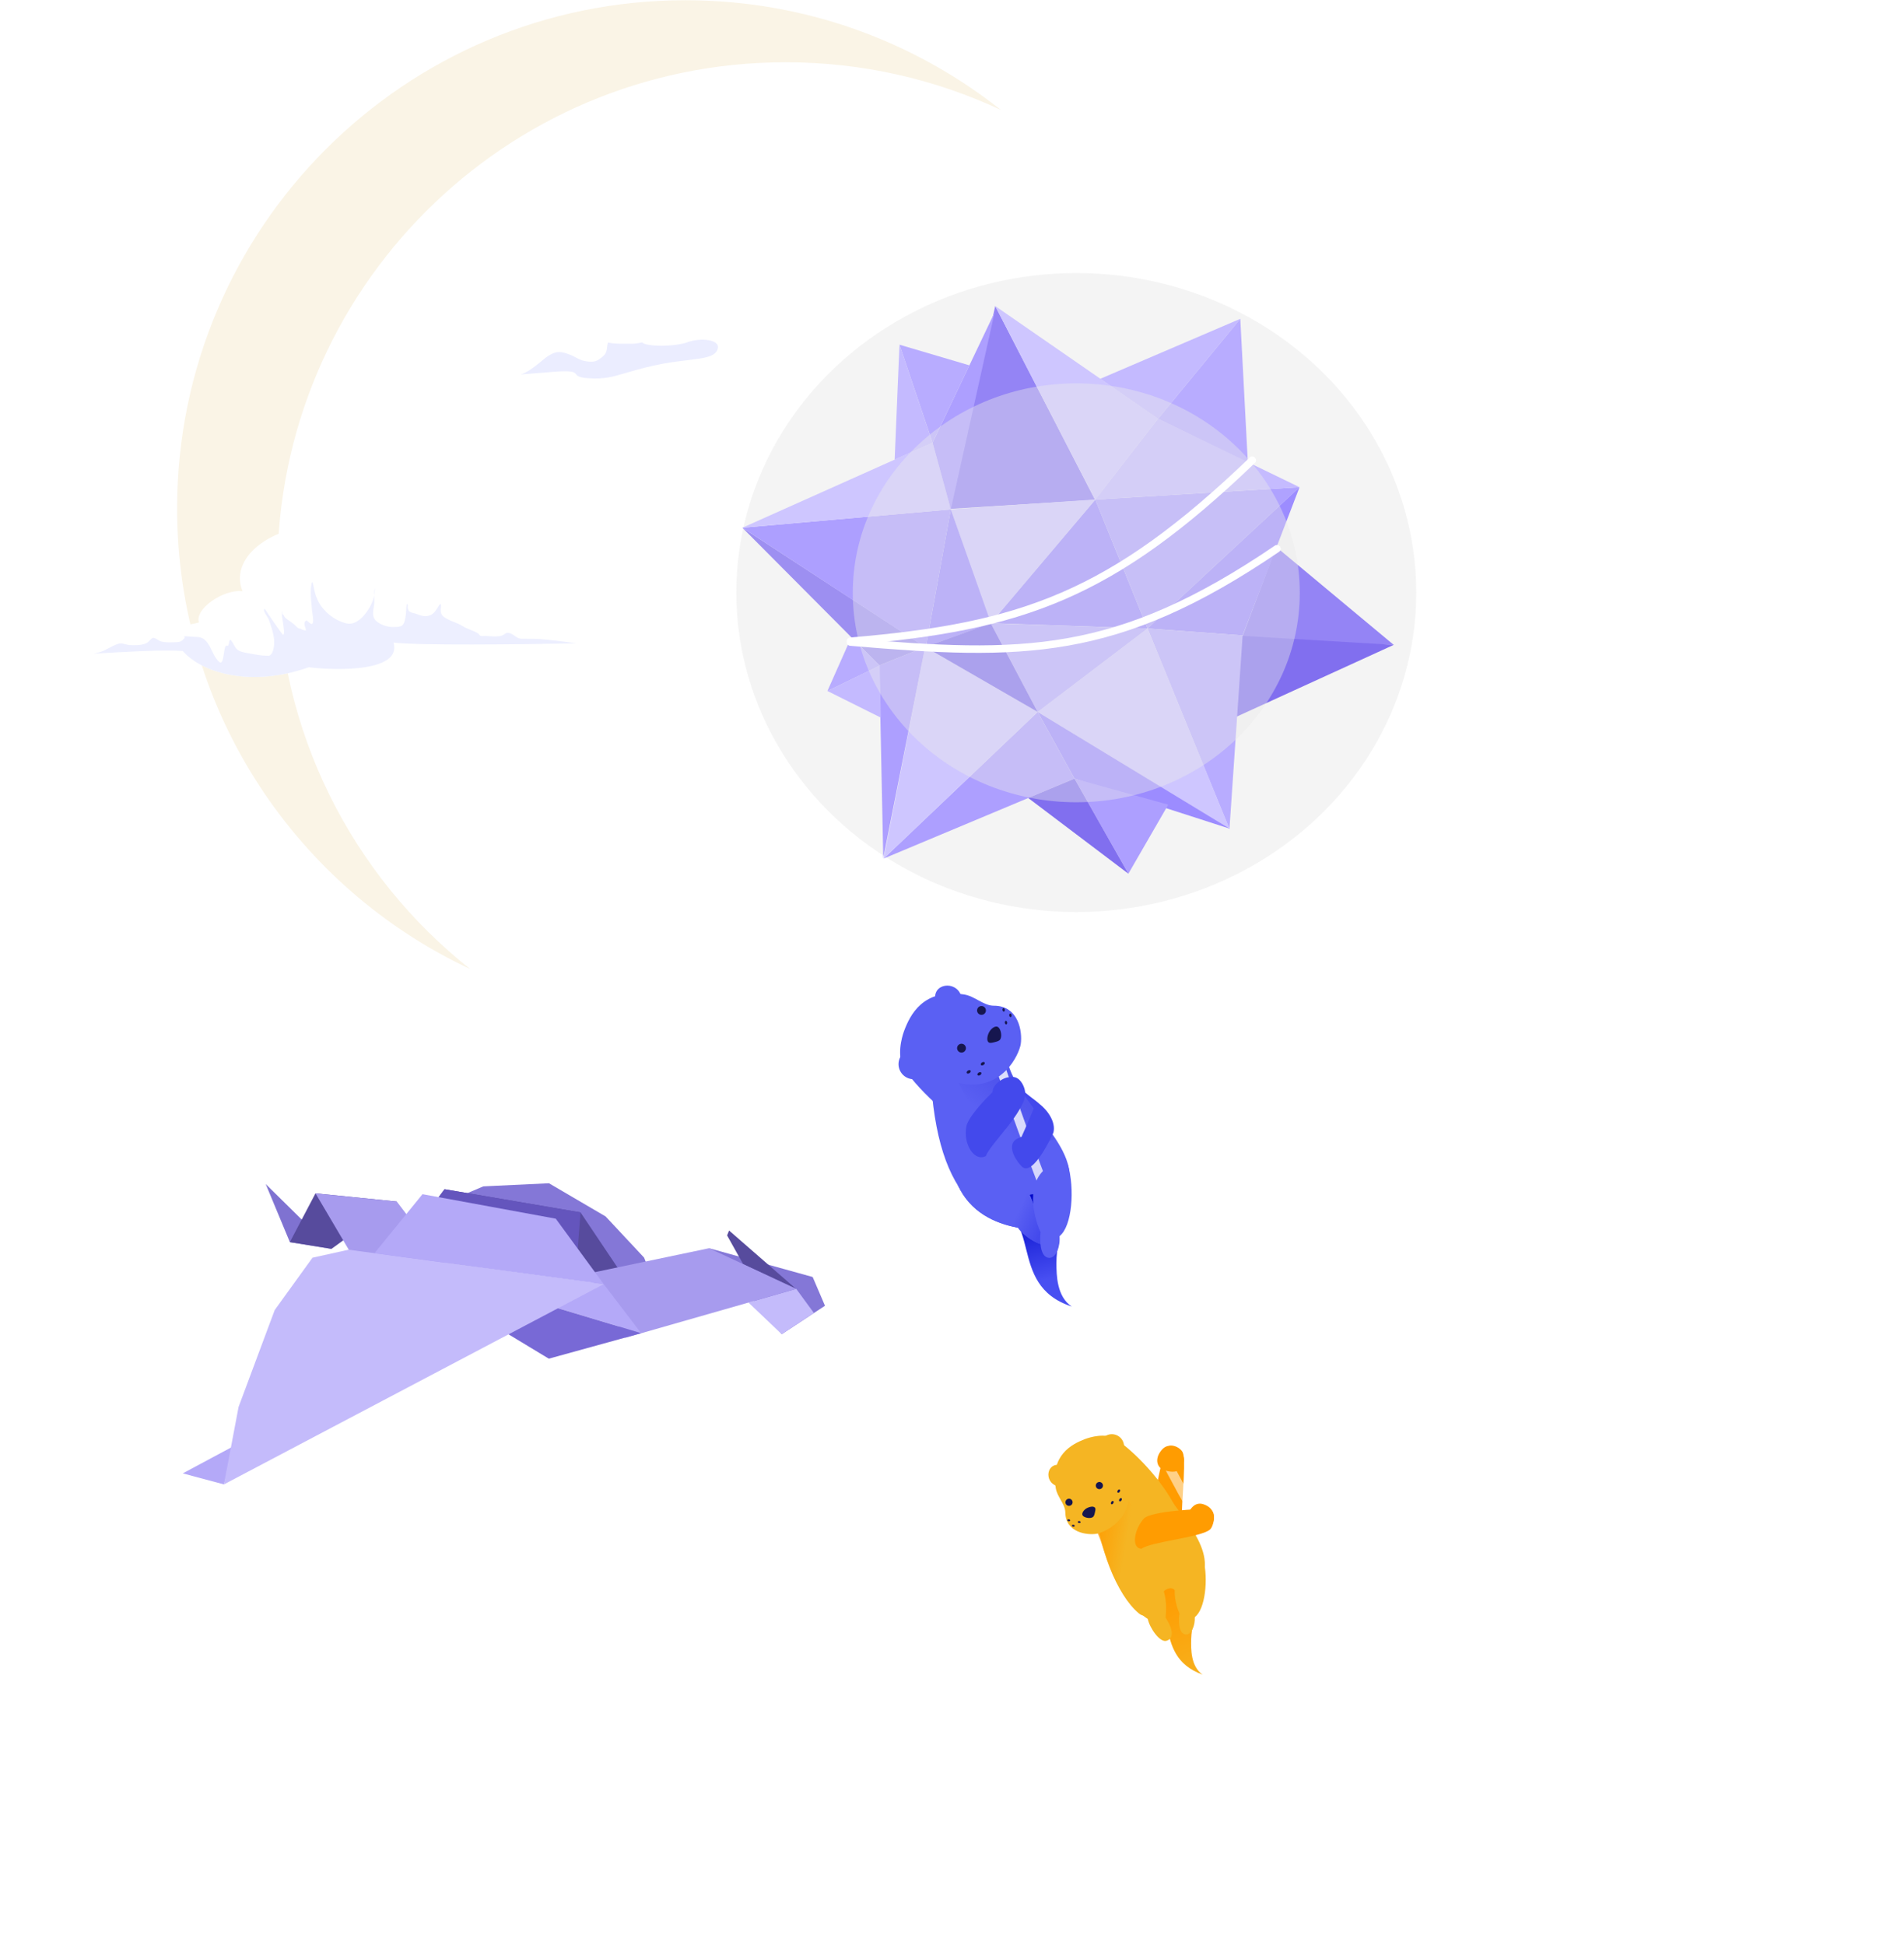 <svg width="1018" height="1040" viewBox="0 0 1018 1040" fill="none" xmlns="http://www.w3.org/2000/svg">
<path fill-rule="evenodd" clip-rule="evenodd" d="M251.353 518.131C188.562 468.352 148.286 391.406 148.286 305.053C148.286 154.964 269.958 33.292 420.047 33.292C461.192 33.292 500.202 42.436 535.154 58.802C488.809 22.061 430.197 0.12 366.461 0.12C216.371 0.12 94.7 121.791 94.7 271.88C94.7 380.825 158.806 474.796 251.353 518.131Z" fill="#FAF4E6"/>
<path d="M298.856 167.886C305.563 150.28 326.521 134.351 345.804 149.442C352.51 157.825 361.397 176.269 343.288 182.976C344.965 185.491 360.894 185.491 367.601 182.976C374.308 180.461 386.045 181.299 383.529 187.167C381.014 193.036 367.601 191.359 349.157 195.551C330.713 199.743 327.36 203.096 314.785 202.258C302.209 201.419 314.785 197.228 294.664 198.904C274.544 200.581 208.314 206.45 211.667 197.228C215.02 188.006 233.464 193.036 243.524 193.036C253.585 193.036 258.615 184.652 266.16 182.976C273.705 181.299 272.028 188.844 277.059 188.844C282.089 188.844 292.149 185.491 298.856 167.886Z" fill="white"/>
<path fill-rule="evenodd" clip-rule="evenodd" d="M278.435 200.225C281.818 199.153 284.863 196.779 287.441 194.769C287.631 194.621 287.819 194.475 288.004 194.331C288.62 193.853 289.213 193.352 289.805 192.852C291.084 191.772 292.356 190.697 293.832 189.876C295.627 188.876 297.176 188.165 299.287 188.247C301.126 188.32 302.805 188.944 304.501 189.576C304.636 189.626 304.771 189.677 304.907 189.727C305.926 190.104 306.884 190.617 307.841 191.13C309.226 191.872 310.607 192.612 312.164 192.934C314.896 193.499 317.889 193.894 320.272 192.157C320.426 192.045 320.583 191.934 320.741 191.82C322.303 190.707 324.047 189.463 324.446 186.867C324.5 186.521 324.545 186.123 324.59 185.718C324.735 184.434 324.886 183.09 325.331 183.189C327.232 183.612 329.398 183.749 331.356 183.776C332.396 183.79 333.436 183.786 334.475 183.781C334.995 183.778 335.515 183.776 336.035 183.776C336.351 183.776 336.671 183.785 336.993 183.794C337.641 183.812 338.294 183.83 338.927 183.776C340.403 183.65 341.895 183.386 343.369 183.081C345.415 185.491 360.989 185.455 367.601 182.976C374.308 180.461 386.045 181.299 383.53 187.168C381.951 190.851 376.08 191.562 367.366 192.617C362.196 193.243 356.025 193.99 349.157 195.551C342.835 196.988 338.286 198.326 334.531 199.431C327.331 201.549 323.05 202.809 314.785 202.258C309.42 201.9 308.633 200.932 307.931 200.07C306.989 198.911 306.201 197.943 294.665 198.905C293.984 198.961 293.25 199.023 292.468 199.089C288.73 199.402 283.89 199.808 278.435 200.225Z" fill="#EBEDFF"/>
<path d="M175.288 281.291C206.322 283.718 209.358 310.858 212.059 316.111C219.263 312.809 228.569 313.109 235.172 316.111C241.776 319.112 251.564 331.333 262.337 330.519C276.378 329.458 277.655 333.997 290.853 334.721C301.921 335.329 331.676 334.721 331.676 338.473C331.676 341.072 331.676 343.364 326.723 343.576C317.568 343.969 225.877 345.712 210.408 343.576C214.911 359.035 181.141 358.735 165.081 356.784C134.164 367.74 107.899 359.786 97.693 348.079C70.528 346.278 -7.816 355.883 1.189 348.079C10.194 340.274 28.355 351.981 51.618 343.576C74.881 335.171 99.345 335.322 106.399 332.77C103.848 325.866 119.306 314.91 129.662 316.111C121.858 296.75 148.423 279.19 175.288 281.291Z" fill="white"/>
<path fill-rule="evenodd" clip-rule="evenodd" d="M50.114 349.506C51.138 349.269 52.158 349.017 53.172 348.75C54.876 348.3 56.349 347.504 57.838 346.698C58.619 346.276 59.404 345.852 60.23 345.473C60.371 345.409 60.519 345.339 60.673 345.268C61.822 344.73 63.288 344.044 64.464 344.044C65.385 344.044 66.235 344.263 67.088 344.482C67.843 344.676 68.601 344.871 69.414 344.916C72.106 345.065 75.218 345.078 77.778 344.132C78.768 343.766 79.394 343.118 80.025 342.464C80.464 342.011 80.905 341.554 81.473 341.186C82.147 340.75 83.497 341.549 84.631 342.22C85.207 342.56 85.726 342.868 86.074 342.964C88.208 343.555 90.594 343.486 92.827 343.422C93.1 343.414 93.37 343.406 93.637 343.4C95.185 343.362 96.524 343.319 97.68 342.197C97.693 342.184 97.712 342.166 97.736 342.144C98.048 341.849 99.178 340.778 98.673 340.576C97.329 340.039 99.686 340.221 102.063 340.406C103.274 340.5 104.489 340.594 105.226 340.594C109.751 340.594 111.558 344.328 113.353 348.034C114.432 350.263 115.506 352.481 117.163 353.873C118.848 355.289 119.277 352.318 119.688 349.469C120.036 347.054 120.372 344.726 121.45 345.229C122.15 345.556 122.318 344.54 122.475 343.589C122.664 342.449 122.837 341.402 123.89 342.859C124.287 343.409 124.612 344.003 124.938 344.597C125.305 345.264 125.671 345.932 126.138 346.536C127.497 348.296 129.483 348.665 131.565 349.052L131.627 349.063C132.113 349.154 132.598 349.246 133.083 349.338C136.491 349.985 139.898 350.632 143.373 350.632C145.539 350.632 146.216 347.353 146.475 345.543C147.074 341.348 145.651 337.067 144.325 333.076C144.168 332.604 144.012 332.135 143.861 331.671C143.646 331.012 143.137 330.196 142.619 329.366C141.641 327.802 140.632 326.186 141.507 325.468C141.505 325.464 141.506 325.464 141.508 325.467L141.507 325.468C141.637 325.699 150.739 339.276 151.32 339.374C152.334 339.546 151.693 335.431 151.147 331.923C150.797 329.677 150.486 327.68 150.673 327.217C150.86 326.754 150.856 326.823 150.837 327.099C150.807 327.53 150.744 328.465 151.32 328.674C151.688 328.808 151.821 329.132 151.956 329.461C152.048 329.686 152.142 329.914 152.313 330.086C153.12 330.893 154.093 331.564 155.068 332.236C155.941 332.838 156.816 333.442 157.576 334.146C157.766 334.322 157.95 334.514 158.135 334.708C158.528 335.119 158.927 335.536 159.406 335.819C159.657 335.968 159.94 336.03 160.22 336.092C160.51 336.156 160.797 336.219 161.044 336.377C161.68 336.782 162.298 336.892 163.024 337.022C163.117 337.039 163.212 337.056 163.309 337.074C163.766 337.158 163.568 336.562 163.293 335.733C162.83 334.337 162.147 332.28 164.006 331.706C164.038 331.736 164.088 331.783 164.152 331.845C164.743 332.417 166.567 334.18 167.039 333.484C167.744 332.442 167.319 329.728 167.032 327.899C166.947 327.353 166.874 326.885 166.847 326.565C166.772 325.676 166.685 324.782 166.597 323.886C166.294 320.796 165.988 317.677 166.202 314.593C166.227 314.23 166.813 309.291 167.352 312.084C168.205 316.5 169.076 320.553 171.848 324.265C175.072 328.581 179.745 331.919 184.988 333.275C190.995 334.828 196.143 327.896 198.442 323.237C199.202 321.695 199.727 320.028 200.05 318.328C200.03 317.379 200.046 316.434 200.184 315.499C200.338 314.462 200.485 314.396 200.393 315.674C200.33 316.559 200.217 317.448 200.05 318.328C200.059 318.733 200.074 319.139 200.09 319.544C200.143 320.945 200.196 322.346 199.975 323.725C199.937 323.961 199.897 324.203 199.855 324.448C199.418 327.034 198.911 330.036 201.056 331.95C203.462 334.099 206.907 335.261 210.1 335.261C211.493 335.261 212.798 335.218 214.161 334.878C216.19 334.371 216.649 330.984 216.906 329.087C216.934 328.884 216.959 328.698 216.984 328.535C217.065 327.994 217.11 327.141 217.156 326.264C217.261 324.278 217.372 322.166 217.925 323.272C218.09 323.602 218.032 324.188 217.992 324.593C217.987 324.65 217.981 324.704 217.977 324.753C217.941 325.163 218.346 326.504 218.662 326.767C219.476 327.446 220.245 327.618 221.08 327.804C221.608 327.922 222.161 328.046 222.769 328.308C226.851 330.065 230.474 330.156 233.156 326.164C233.335 325.898 233.54 325.564 233.756 325.213C234.807 323.502 236.099 321.399 235.718 324.91C235.345 328.336 236.156 329.368 239.255 331.044C240.436 331.682 241.648 332.163 242.856 332.643C244.406 333.257 245.949 333.87 247.411 334.808C248.686 335.627 250.113 336.197 251.541 336.767C252.959 337.333 254.378 337.9 255.654 338.712C255.863 338.845 256.064 339.118 256.252 339.374C256.438 339.626 256.611 339.861 256.769 339.932C257.264 340.152 258.174 340.102 258.924 340.061C259.26 340.043 259.564 340.026 259.784 340.036C260.388 340.064 261.008 340.11 261.638 340.157C263.833 340.321 266.138 340.493 268.201 339.914C268.667 339.783 269.083 339.488 269.495 339.197C269.949 338.875 270.398 338.557 270.902 338.468C272.591 338.17 273.858 339.062 275.133 339.96C276.228 340.732 277.33 341.507 278.709 341.535C279.846 341.557 280.98 341.552 282.114 341.547C284.274 341.537 286.43 341.528 288.59 341.709C295.087 342.255 301.612 342.992 308.057 344.02C277.938 344.583 222.163 345.2 210.408 343.576C214.911 359.035 181.14 358.735 165.081 356.784C134.164 367.74 107.899 359.786 97.693 348.079C86.968 347.368 68.268 348.435 50.114 349.506Z" fill="#EDEFFF"/>
<path fill-rule="evenodd" clip-rule="evenodd" d="M632.37 817.271C630.387 822.402 621.512 817.829 617.624 810.75C614.932 805.857 621.79 778.339 623.205 774.99C624.985 770.779 631.451 773.978 632.442 776.806C634.67 783.196 630.419 811.558 632.37 817.271Z" fill="#FF9C01"/>
<path fill-rule="evenodd" clip-rule="evenodd" d="M548.201 616.329C547.45 609.05 545.672 606.032 547.593 604.527C550.702 602.098 555.83 607.368 559.499 605.052C562.312 603.277 562.231 598.503 559.459 596.261C556.667 594.039 557.229 591.291 554.086 588.845C548.388 584.469 539.861 578.473 536.825 568.773C536.612 571.738 536.537 574.706 536.636 577.7C537.01 589.616 540.011 601.999 548.201 616.329Z" fill="#4349EC"/>
<path fill-rule="evenodd" clip-rule="evenodd" d="M557.861 613.223C563.169 615.789 565.356 619.792 568.384 629.726C573.036 644.951 564.792 659.699 564.83 675.397C564.845 681.855 565.051 693.447 573.059 698.596C537.058 686.985 559.399 647.019 527.235 645.061L557.861 613.223Z" fill="url(#paint0_linear_1046:88)"/>
<path fill-rule="evenodd" clip-rule="evenodd" d="M537.88 563.667C541.389 590.608 581.224 613.936 569.863 637.795C567.518 642.744 558.458 643.025 555.583 639.896C553.025 637.119 547.328 639.025 548.557 642.539C548.239 646.556 545.426 646.992 543.422 649.315C538.845 654.644 531.277 653.255 524.721 648.094C510.093 636.605 501.529 617.013 498.414 586.174C505.576 551.384 520.364 546.433 537.88 563.667Z" fill="#5A60F3"/>
<path fill-rule="evenodd" clip-rule="evenodd" d="M531.295 560.215C524.505 562.107 517.314 565.439 509.761 570.089C514.907 590.366 523.83 602.749 536.506 607.287C546.236 610.748 549.802 614.753 563.883 609.064C554.226 593.233 539.598 578.385 537.72 565.12C535.741 563.188 533.225 561.578 531.295 560.215Z" fill="url(#paint1_linear_1046:88)"/>
<path fill-rule="evenodd" clip-rule="evenodd" d="M536.657 630.411C546.993 626.586 551.449 639.439 554.763 651.085C562.267 656.127 565.399 661.602 561.134 664.936C557.659 667.643 547.854 661.551 544.281 656.47C531.758 654.088 518.773 648.223 512.062 633.527L536.657 630.411Z" fill="#5A60F3"/>
<path fill-rule="evenodd" clip-rule="evenodd" d="M536.657 630.411C546.993 626.586 551.449 639.439 554.763 651.085C562.267 656.127 565.399 661.602 561.134 664.936C557.659 667.643 547.854 661.551 544.281 656.47C531.758 654.088 518.773 648.223 512.062 633.527L536.657 630.411Z" fill="url(#paint2_linear_1046:88)"/>
<path fill-rule="evenodd" clip-rule="evenodd" d="M677.138 896.186C674.374 889.422 673.544 882.94 676.57 877.843C681.187 870.066 681.97 864.489 680.71 859.791C679.407 854.931 675.799 850.48 670.379 845.228C668.37 843.281 666.141 841.253 663.761 839.088C653.492 829.747 640.407 817.843 630.025 798.817C568.889 686.777 533.204 577.006 481.88 419.129C473.674 393.886 465.068 367.414 455.895 339.506L460.645 337.944C469.829 365.884 478.44 392.373 486.648 417.618C537.988 575.536 573.516 684.819 634.414 796.422C644.353 814.637 656.7 825.883 666.941 835.212C669.388 837.44 671.714 839.559 673.858 841.637C679.338 846.947 683.855 852.214 685.539 858.496C687.267 864.937 685.9 871.923 680.869 880.396C679.071 883.425 679.184 887.974 681.767 894.294C684.312 900.524 689.025 907.882 695.36 915.978C708.011 932.145 726.739 950.766 746.166 968.459C765.573 986.133 785.591 1002.8 800.764 1015.06C808.349 1021.18 814.719 1026.2 819.192 1029.69C821.428 1031.44 823.19 1032.8 824.392 1033.72C824.992 1034.18 825.453 1034.54 825.763 1034.77C825.918 1034.89 826.036 1034.98 826.114 1035.04L826.203 1035.11L826.23 1035.13C826.231 1035.13 826.231 1035.13 824.719 1037.12C823.208 1039.11 823.207 1039.11 823.205 1039.11L823.199 1039.1L823.085 1039.02C823.005 1038.96 822.885 1038.87 822.728 1038.75C822.414 1038.51 821.949 1038.15 821.344 1037.68C820.134 1036.75 818.363 1035.39 816.117 1033.64C811.626 1030.13 805.233 1025.09 797.622 1018.95C782.405 1006.66 762.305 989.919 742.8 972.156C723.315 954.411 704.337 935.564 691.422 919.059C684.974 910.819 679.939 903.039 677.138 896.186Z" fill="url(#paint3_linear_1046:88)"/>
<g opacity="0.5" filter="url(#filter0_f_1046:88)">
<ellipse cx="575.456" cy="316.823" rx="181.782" ry="170.842" fill="#EAEAEA"/>
</g>
<path d="M585.605 267.125L613.549 336.048L529.665 333.216L585.605 267.125Z" fill="#9C8CFF"/>
<path d="M663.141 170.467L619.162 223.976L588.254 202.556L663.141 170.467Z" fill="#C4BAFF"/>
<path d="M663.141 170.467L619.162 223.976L667.177 247.443L663.141 170.467Z" fill="#B8ACFF"/>
<path d="M532.118 163.638L585.527 267.263L507.797 272.119L532.118 163.638Z" fill="#9484F5"/>
<path d="M532.118 163.638L585.527 267.263L619.15 223.849L532.118 163.638Z" fill="#CEC6FF"/>
<path d="M585.743 267.053L508.365 272.318L529.458 333.61L585.743 267.053Z" fill="#CEC6FF"/>
<path d="M529.889 333.374L508.363 272.376L495.026 345.847C508.641 340.976 516.274 338.245 529.889 333.374Z" fill="#9C8CFF"/>
<path d="M585.605 267.125L613.548 336.048L694.818 260.505L585.605 267.125Z" fill="#AFA2FF"/>
<path d="M585.605 267.125L619.15 223.849L694.818 260.505L585.605 267.125Z" fill="#C5BBFF"/>
<path d="M682.317 292.431L663.511 342.326L745.197 344.84L682.317 292.431Z" fill="#9484F5"/>
<path d="M664.394 339.77L613.549 336.048L694.818 260.505L664.394 339.77Z" fill="#9C8CFF"/>
<path d="M660.683 383.424L664.005 339.989L745.18 344.814L660.683 383.424Z" fill="#816FEF"/>
<path d="M664.394 339.77L613.549 336.048L657.345 443.316L664.394 339.77Z" fill="#B8ACFF"/>
<path d="M554.808 380.682L613.549 336.048L657.385 443.18L554.808 380.682Z" fill="#CEC6FF"/>
<path d="M554.808 380.682L574.491 416.334L657.483 443.094L554.808 380.682Z" fill="#9C8CFF"/>
<path d="M554.808 380.682L574.491 416.334L472.483 459.064L554.808 380.682Z" fill="#AD9FFF"/>
<path d="M554.808 380.682L494.648 345.949L472.483 459.064L554.808 380.682Z" fill="#CEC6FF"/>
<path d="M470.128 355.76L494.648 345.949L472.243 458.926L470.128 355.76Z" fill="#AD9FFF"/>
<path d="M470.128 355.76L494.647 345.949L396.925 282.178L470.128 355.76Z" fill="#9D8FF1"/>
<path d="M508.363 272.376L494.95 346.282L396.925 282.178L508.363 272.376Z" fill="#AD9FFF"/>
<path d="M508.363 272.376L498.601 236.7L396.925 282.178L508.363 272.376Z" fill="#CEC6FF"/>
<path d="M508.363 272.376L498.601 236.7L531.798 167.024L508.363 272.376Z" fill="#AD9FFF"/>
<path d="M480.915 184.305L498.601 236.7L518.318 195.354L480.915 184.305Z" fill="#B8ACFF"/>
<path d="M480.915 184.305L498.601 236.699L478.342 245.775L480.915 184.305Z" fill="#C4BAFF"/>
<path d="M470.367 355.899L470.93 383.707L442.398 369.471L470.367 355.899Z" fill="#C4BAFF"/>
<path d="M470.368 355.899L455.159 340.727L442.398 369.471L470.368 355.899Z" fill="#B8ACFF"/>
<path d="M603.306 467.164L574.491 416.333L624.616 430.253L603.306 467.164Z" fill="#AD9FFF"/>
<path d="M603.306 467.165L574.491 416.334L549.743 426.675L603.306 467.165Z" fill="#816FEF"/>
<path d="M554.808 380.682L613.549 336.047L529.753 333.3L554.808 380.682Z" fill="#B8ACFF"/>
<path d="M554.808 380.682L494.648 345.948L529.753 333.3L554.808 380.682Z" fill="#816FEF"/>
<g opacity="0.4" filter="url(#filter1_f_1046:88)">
<ellipse cx="575.453" cy="316.979" rx="119.5" ry="112" fill="#EAEAEA"/>
</g>
<path fill-rule="evenodd" clip-rule="evenodd" d="M570.96 622.747C574.657 635.417 573.328 655.676 566.472 660.969C567.025 666.05 564.769 672.951 560.766 672.58C555.774 672.114 555.916 662.39 556.353 658.824C553.653 653.021 547.72 634.619 558.72 625.119L570.96 622.747Z" fill="#5A60F3"/>
<path fill-rule="evenodd" clip-rule="evenodd" d="M499.98 533.461C499.599 525.126 512.93 524.295 514.322 534.237L499.98 533.461Z" fill="#5A60F3"/>
<path fill-rule="evenodd" clip-rule="evenodd" d="M512.519 578.996C535.912 584.446 544.973 563.459 545.756 558.261C546.707 551.968 544.808 537.726 531.362 537.758C525.829 537.759 521.173 532.589 515.395 531.737C493.445 528.411 486.519 542.803 483.342 551.374C482.183 554.504 479.128 565.136 483.647 571.732C491.853 583.754 511.558 602.194 529.672 610.607L512.519 578.996Z" fill="#5A60F3"/>
<path d="M518.348 573.785C518.903 573.424 519.16 572.837 518.924 572.474C518.687 572.111 518.046 572.11 517.492 572.471C516.937 572.832 516.679 573.42 516.916 573.783C517.152 574.145 517.794 574.146 518.348 573.785Z" fill="#16164F"/>
<path d="M537.232 539.88C537.302 540.404 537.081 540.865 536.738 540.911C536.395 540.957 536.06 540.569 535.991 540.045C535.921 539.522 536.142 539.06 536.485 539.014C536.828 538.968 537.162 539.356 537.232 539.88Z" fill="#16164F"/>
<path d="M524.081 574.846C524.635 574.484 524.893 573.897 524.656 573.534C524.42 573.171 523.778 573.17 523.224 573.532C522.67 573.893 522.412 574.48 522.648 574.843C522.885 575.206 523.526 575.207 524.081 574.846Z" fill="#16164F"/>
<path d="M540.851 542.797C540.921 543.321 540.7 543.782 540.357 543.828C540.014 543.874 539.68 543.486 539.61 542.962C539.54 542.439 539.761 541.977 540.104 541.931C540.447 541.885 540.781 542.273 540.851 542.797Z" fill="#16164F"/>
<path d="M525.876 569.419C526.43 569.058 526.688 568.471 526.451 568.108C526.215 567.745 525.574 567.744 525.019 568.105C524.465 568.467 524.207 569.054 524.444 569.417C524.68 569.78 525.322 569.781 525.876 569.419Z" fill="#16164F"/>
<path d="M538.501 546.714C538.571 547.238 538.349 547.699 538.006 547.745C537.664 547.791 537.329 547.403 537.259 546.879C537.189 546.356 537.411 545.894 537.753 545.848C538.096 545.802 538.431 546.19 538.501 546.714Z" fill="#16164F"/>
<path fill-rule="evenodd" clip-rule="evenodd" d="M528.801 551.986C527.784 553.975 527.356 556.733 528.797 557.47C529.523 557.841 530.862 557.482 532.091 557.155C533.297 556.84 534.399 556.559 534.903 555.573C535.92 553.583 534.917 549.805 533.476 549.069C532.036 548.332 529.819 549.996 528.801 551.986Z" fill="#16164F"/>
<path d="M495.783 565.037C497.916 568.98 496.419 573.921 492.441 576.073C488.463 578.224 483.51 576.771 481.377 572.827C479.244 568.883 480.74 563.943 484.718 561.791C488.696 559.64 493.65 561.093 495.783 565.037Z" fill="#5A60F3"/>
<path fill-rule="evenodd" clip-rule="evenodd" d="M535.294 577.495C540.373 574.34 545.398 576.193 546.789 580.769C548.194 585.391 548.569 589.654 544.44 592.219C540.311 594.783 534.91 593.567 532.386 589.503C529.863 585.44 529.504 581.092 535.294 577.495Z" fill="#4349EC"/>
<path fill-rule="evenodd" clip-rule="evenodd" d="M527.077 618.145C521.108 621.404 514.743 611.865 516.72 602.119C518.082 595.378 535.567 578.454 539.585 576.419C544.608 573.876 548.276 581.086 548.121 584.78C547.718 595.058 529.788 611.223 527.077 618.145Z" fill="#4349EC"/>
<path d="M516.363 561.069C516.706 559.811 515.964 558.512 514.705 558.169C513.446 557.826 512.147 558.568 511.804 559.827C511.461 561.086 512.204 562.385 513.463 562.728C514.721 563.071 516.02 562.328 516.363 561.069Z" fill="#16164F"/>
<path d="M527.048 540.906C527.391 539.647 526.649 538.349 525.39 538.006C524.131 537.663 522.833 538.405 522.49 539.664C522.147 540.923 522.889 542.221 524.148 542.564C525.407 542.907 526.705 542.165 527.048 540.906Z" fill="#16164F"/>
<path fill-rule="evenodd" clip-rule="evenodd" d="M554.186 589.119C560.224 593.195 564.642 600.026 563.22 605.619C563.22 605.619 552.317 630.069 546.205 623.619C543.879 621.165 540.343 616.336 541.22 612.119C541.842 609.12 544.72 608.619 546.204 607.81C550.072 599.299 554.186 589.119 554.186 589.119Z" fill="#4349EC"/>
<path fill-rule="evenodd" clip-rule="evenodd" d="M632.831 825.718C637.074 827.938 638.746 831.243 640.948 839.384C644.332 851.861 637.261 863.619 636.887 876.361C636.733 881.604 636.602 891.018 642.969 895.403C614.048 885.052 633.21 853.189 607.154 850.771L632.831 825.718Z" fill="url(#paint4_linear_1046:88)"/>
<path fill-rule="evenodd" clip-rule="evenodd" d="M619.609 791.956C627.223 807.592 651.77 826.886 641.934 845.959C639.904 849.915 630.217 852.719 627.964 850.105C625.975 847.779 620.769 850.458 621.676 853.341C621.315 856.594 621.863 852.794 620.177 854.628C616.325 858.836 614.008 866.965 608.82 862.607C597.243 852.905 587.005 827.332 585.271 802.221C591.979 774.167 605.836 777.517 619.609 791.956Z" fill="#F5B523"/>
<path fill-rule="evenodd" clip-rule="evenodd" d="M614.132 843.702C623.071 844.133 624.087 856.445 623.221 864.976C627.224 871.131 627.822 876.218 623.575 877.353C620.117 878.27 614.729 870.598 613.676 865.665C605.077 859.901 597.241 851.389 596.903 838.273L614.132 843.702Z" fill="#F5B523"/>
<path fill-rule="evenodd" clip-rule="evenodd" d="M643.4 833.776C646.075 844.154 644.475 860.564 638.774 864.684C639.092 868.822 637.083 874.365 633.844 873.961C629.803 873.455 630.169 865.566 630.615 862.682C628.574 857.903 626.76 850.638 629.316 844.259L643.4 833.776Z" fill="#F5B523"/>
<path fill-rule="evenodd" clip-rule="evenodd" d="M578.716 803.009C582.795 798.994 588.05 795.278 594.38 791.841C606.575 803.667 611.685 814.96 609.753 825.721C608.254 833.972 607.079 839.422 597.377 847.035C590.137 833.832 588.42 815.821 579.84 809.133C579.28 806.958 578.895 804.92 578.716 803.009Z" fill="url(#paint5_linear_1046:88)"/>
<path fill-rule="evenodd" clip-rule="evenodd" d="M602.828 792.836C607.553 811.76 590.628 819.386 586.418 820.089C581.32 820.942 569.732 819.582 569.585 808.665C569.515 804.171 565.258 800.457 564.492 795.777C561.51 777.997 573.107 772.188 580.026 769.499C582.552 768.518 591.146 765.901 596.56 769.486C606.426 775.995 621.651 791.758 628.715 806.358L602.828 792.836Z" fill="#F5B523"/>
<path fill-rule="evenodd" clip-rule="evenodd" d="M565.701 783.23C558.928 783.028 558.424 793.862 566.514 794.865L565.701 783.23Z" fill="#F5B523"/>
<path d="M598.681 797.63C598.395 798.085 597.922 798.302 597.624 798.114C597.326 797.927 597.317 797.406 597.603 796.952C597.89 796.497 598.363 796.28 598.661 796.467C598.958 796.655 598.968 797.175 598.681 797.63Z" fill="#16164F"/>
<path d="M571.377 813.395C571.803 813.445 572.175 813.259 572.208 812.98C572.241 812.701 571.922 812.435 571.495 812.385C571.069 812.335 570.697 812.52 570.664 812.799C570.631 813.078 570.951 813.345 571.377 813.395Z" fill="#16164F"/>
<path d="M599.61 802.257C599.323 802.712 598.85 802.928 598.552 802.741C598.255 802.553 598.245 802.033 598.532 801.578C598.818 801.123 599.292 800.906 599.589 801.094C599.887 801.281 599.896 801.802 599.61 802.257Z" fill="#16164F"/>
<path d="M573.791 816.296C574.217 816.346 574.589 816.16 574.622 815.881C574.655 815.602 574.336 815.335 573.909 815.285C573.483 815.235 573.111 815.421 573.078 815.7C573.045 815.979 573.365 816.246 573.791 816.296Z" fill="#16164F"/>
<path d="M595.237 803.793C594.951 804.248 594.477 804.464 594.18 804.277C593.882 804.09 593.873 803.569 594.159 803.114C594.445 802.659 594.919 802.442 595.216 802.63C595.514 802.817 595.523 803.338 595.237 803.793Z" fill="#16164F"/>
<path d="M576.949 814.337C577.375 814.387 577.747 814.201 577.78 813.922C577.812 813.643 577.493 813.376 577.067 813.326C576.641 813.276 576.269 813.462 576.236 813.741C576.203 814.02 576.522 814.287 576.949 814.337Z" fill="#16164F"/>
<path fill-rule="evenodd" clip-rule="evenodd" d="M581.106 806.405C582.708 805.553 584.942 805.17 585.558 806.331C585.869 806.915 585.595 808.008 585.345 809.009C585.104 809.993 584.89 810.891 584.096 811.313C582.494 812.164 579.414 811.398 578.797 810.238C578.18 809.078 579.503 807.256 581.106 806.405Z" fill="#16164F"/>
<path d="M591.332 779.4C594.562 781.082 598.554 779.804 600.25 776.546C601.946 773.288 600.702 769.285 597.473 767.603C594.243 765.922 590.251 767.2 588.555 770.458C586.859 773.716 588.103 777.719 591.332 779.4Z" fill="#F5B523"/>
<path fill-rule="evenodd" clip-rule="evenodd" d="M619.936 776.924C617.439 781.088 619.008 785.144 622.742 786.215C626.513 787.297 629.979 787.546 632.008 784.161C634.038 780.776 632.98 776.406 629.649 774.409C626.318 772.412 622.782 772.176 619.936 776.924Z" fill="#FF9C01"/>
<path fill-rule="evenodd" clip-rule="evenodd" d="M635.965 807.866C633.469 812.03 635.037 816.086 638.771 817.157C642.542 818.239 646.008 818.488 648.038 815.103C650.067 811.717 649.01 807.348 645.679 805.351C642.347 803.353 638.811 803.118 635.965 807.866Z" fill="#FF9C01"/>
<path d="M588.333 796.177C587.316 796.472 586.252 795.886 585.957 794.868C585.663 793.851 586.249 792.787 587.266 792.492C588.284 792.197 589.348 792.783 589.643 793.801C589.937 794.819 589.351 795.883 588.333 796.177Z" fill="#16164F"/>
<path d="M572.099 805.112C571.082 805.407 570.018 804.821 569.723 803.803C569.429 802.786 570.015 801.722 571.032 801.427C572.05 801.132 573.114 801.719 573.409 802.736C573.703 803.754 573.117 804.818 572.099 805.112Z" fill="#16164F"/>
<path fill-rule="evenodd" clip-rule="evenodd" d="M610.348 828.126C604.849 827.985 606.17 818.088 611.527 812.045C615.23 807.863 642.426 806.654 646.056 806.86C650.621 807.119 649.171 816.042 646.842 817.926C641.596 822.175 615.072 824.366 610.348 828.126Z" fill="#FF9C01"/>
<path fill-rule="evenodd" clip-rule="evenodd" d="M670.993 244.734C671.758 245.531 671.732 246.797 670.936 247.562C633.287 283.725 602.282 306.176 569.111 320.52C535.945 334.861 500.757 341.033 454.865 344.852C453.764 344.944 452.798 344.126 452.706 343.025C452.614 341.924 453.432 340.957 454.533 340.866C500.262 337.06 534.946 330.935 567.523 316.848C600.095 302.764 630.705 280.659 668.165 244.677C668.962 243.912 670.228 243.938 670.993 244.734Z" fill="white"/>
<path fill-rule="evenodd" clip-rule="evenodd" d="M684.407 292.267C685.029 293.18 684.793 294.425 683.879 295.046C640.667 324.458 606.293 339.027 571.141 345.219C536.05 351.4 500.314 349.204 454.53 345.32C453.43 345.227 452.613 344.259 452.706 343.158C452.8 342.058 453.768 341.241 454.868 341.335C500.693 345.222 535.937 347.358 570.447 341.279C604.898 335.211 638.747 320.926 681.629 291.739C682.542 291.118 683.786 291.354 684.407 292.267Z" fill="white"/>
<path d="M344.375 672.45L346.21 677.116L340.398 694.067L230.577 646.132L258.411 634.355L293.514 632.693L323.785 650.421L344.375 672.45Z" fill="#8477D7"/>
<path d="M310.386 648.282L336.972 687.886L211.059 671.568L237.679 635.877L310.386 648.282Z" fill="#574B9D"/>
<path d="M310.386 648.282L307.771 682.421L211.059 671.568L237.68 635.877L310.386 648.282Z" fill="#6455BD"/>
<path d="M379.11 667.423L434.505 682.81L441.091 698.185L417.962 713.399L379.11 667.423Z" fill="#8477D7"/>
<path d="M400.177 696.475L425.725 689.167L435.159 702.038L417.962 713.398L400.177 696.475Z" fill="#C4BBFB"/>
<path d="M389.814 657.951L425.556 689.121L397.335 675.934L388.75 660.569L389.814 657.951Z" fill="#574B9D"/>
<path d="M379.11 667.423L314.512 680.962L334.342 715.308L425.724 689.168L379.11 667.423Z" fill="#A79BEE"/>
<path d="M142.065 633.121L177.238 667.768L154.978 664.162L148.521 648.641L142.065 633.121Z" fill="#7F72D1"/>
<path d="M212.144 642.463L177.237 667.768L154.977 664.163L168.681 638.076L212.144 642.463Z" fill="#574B9D"/>
<path d="M212.144 642.463L246.92 688.073L195.013 682.693L168.681 638.076L212.144 642.463Z" fill="#A79BEE"/>
<path d="M119.721 793.711L97.712 787.814L125.255 773.057L119.721 793.711Z" fill="#B4A9F8"/>
<path d="M322.793 686.628L342.802 712.857L200.2 670.11L322.793 686.628Z" fill="#B4A9F8"/>
<path d="M293.425 726.481L342.803 712.857L200.2 670.11L293.425 726.481Z" fill="#7869D6"/>
<path d="M119.721 793.711L322.793 686.628L186.371 668.219L167.082 672.487L146.884 700.463L127.561 752.262L119.721 793.711Z" fill="#C4BBFB"/>
<path d="M297.15 651.63L322.794 686.627L200.2 670.11L225.901 638.527L297.15 651.63Z" fill="#B4A9F8"/>
<defs>
<filter id="filter0_f_1046:88" x="277.869" y="30.177" width="595.173" height="573.292" filterUnits="userSpaceOnUse" color-interpolation-filters="sRGB">
<feFlood flood-opacity="0" result="BackgroundImageFix"/>
<feBlend mode="normal" in="SourceGraphic" in2="BackgroundImageFix" result="shape"/>
<feGaussianBlur stdDeviation="57.902" result="effect1_foregroundBlur_1046:88"/>
</filter>
<filter id="filter1_f_1046:88" x="340.149" y="89.175" width="470.609" height="455.609" filterUnits="userSpaceOnUse" color-interpolation-filters="sRGB">
<feFlood flood-opacity="0" result="BackgroundImageFix"/>
<feBlend mode="normal" in="SourceGraphic" in2="BackgroundImageFix" result="shape"/>
<feGaussianBlur stdDeviation="57.902" result="effect1_foregroundBlur_1046:88"/>
</filter>
<linearGradient id="paint0_linear_1046:88" x1="561.22" y1="683.62" x2="550.22" y2="642.12" gradientUnits="userSpaceOnUse">
<stop stop-color="#484FF2"/>
<stop offset="1" stop-color="#0008C8"/>
</linearGradient>
<linearGradient id="paint1_linear_1046:88" x1="526.22" y1="574.12" x2="515.72" y2="588.12" gradientUnits="userSpaceOnUse">
<stop stop-color="#5055ED"/>
<stop offset="1" stop-color="#5055ED" stop-opacity="0"/>
</linearGradient>
<linearGradient id="paint2_linear_1046:88" x1="555.72" y1="661.12" x2="541.22" y2="654.12" gradientUnits="userSpaceOnUse">
<stop stop-color="#4349EC"/>
<stop offset="1" stop-color="#5A60F3"/>
</linearGradient>
<linearGradient id="paint3_linear_1046:88" x1="545.719" y1="390.62" x2="914.719" y2="1148.62" gradientUnits="userSpaceOnUse">
<stop stop-color="white"/>
<stop offset="1" stop-color="white" stop-opacity="0"/>
</linearGradient>
<linearGradient id="paint4_linear_1046:88" x1="615.22" y1="855.12" x2="639.22" y2="909.12" gradientUnits="userSpaceOnUse">
<stop stop-color="#FF9C01"/>
<stop offset="1" stop-color="#F5B523"/>
</linearGradient>
<linearGradient id="paint5_linear_1046:88" x1="583.72" y1="821.119" x2="602.22" y2="824.119" gradientUnits="userSpaceOnUse">
<stop stop-color="#FF9C01"/>
<stop offset="1" stop-color="#FF9C01" stop-opacity="0"/>
</linearGradient>
</defs>
</svg>
